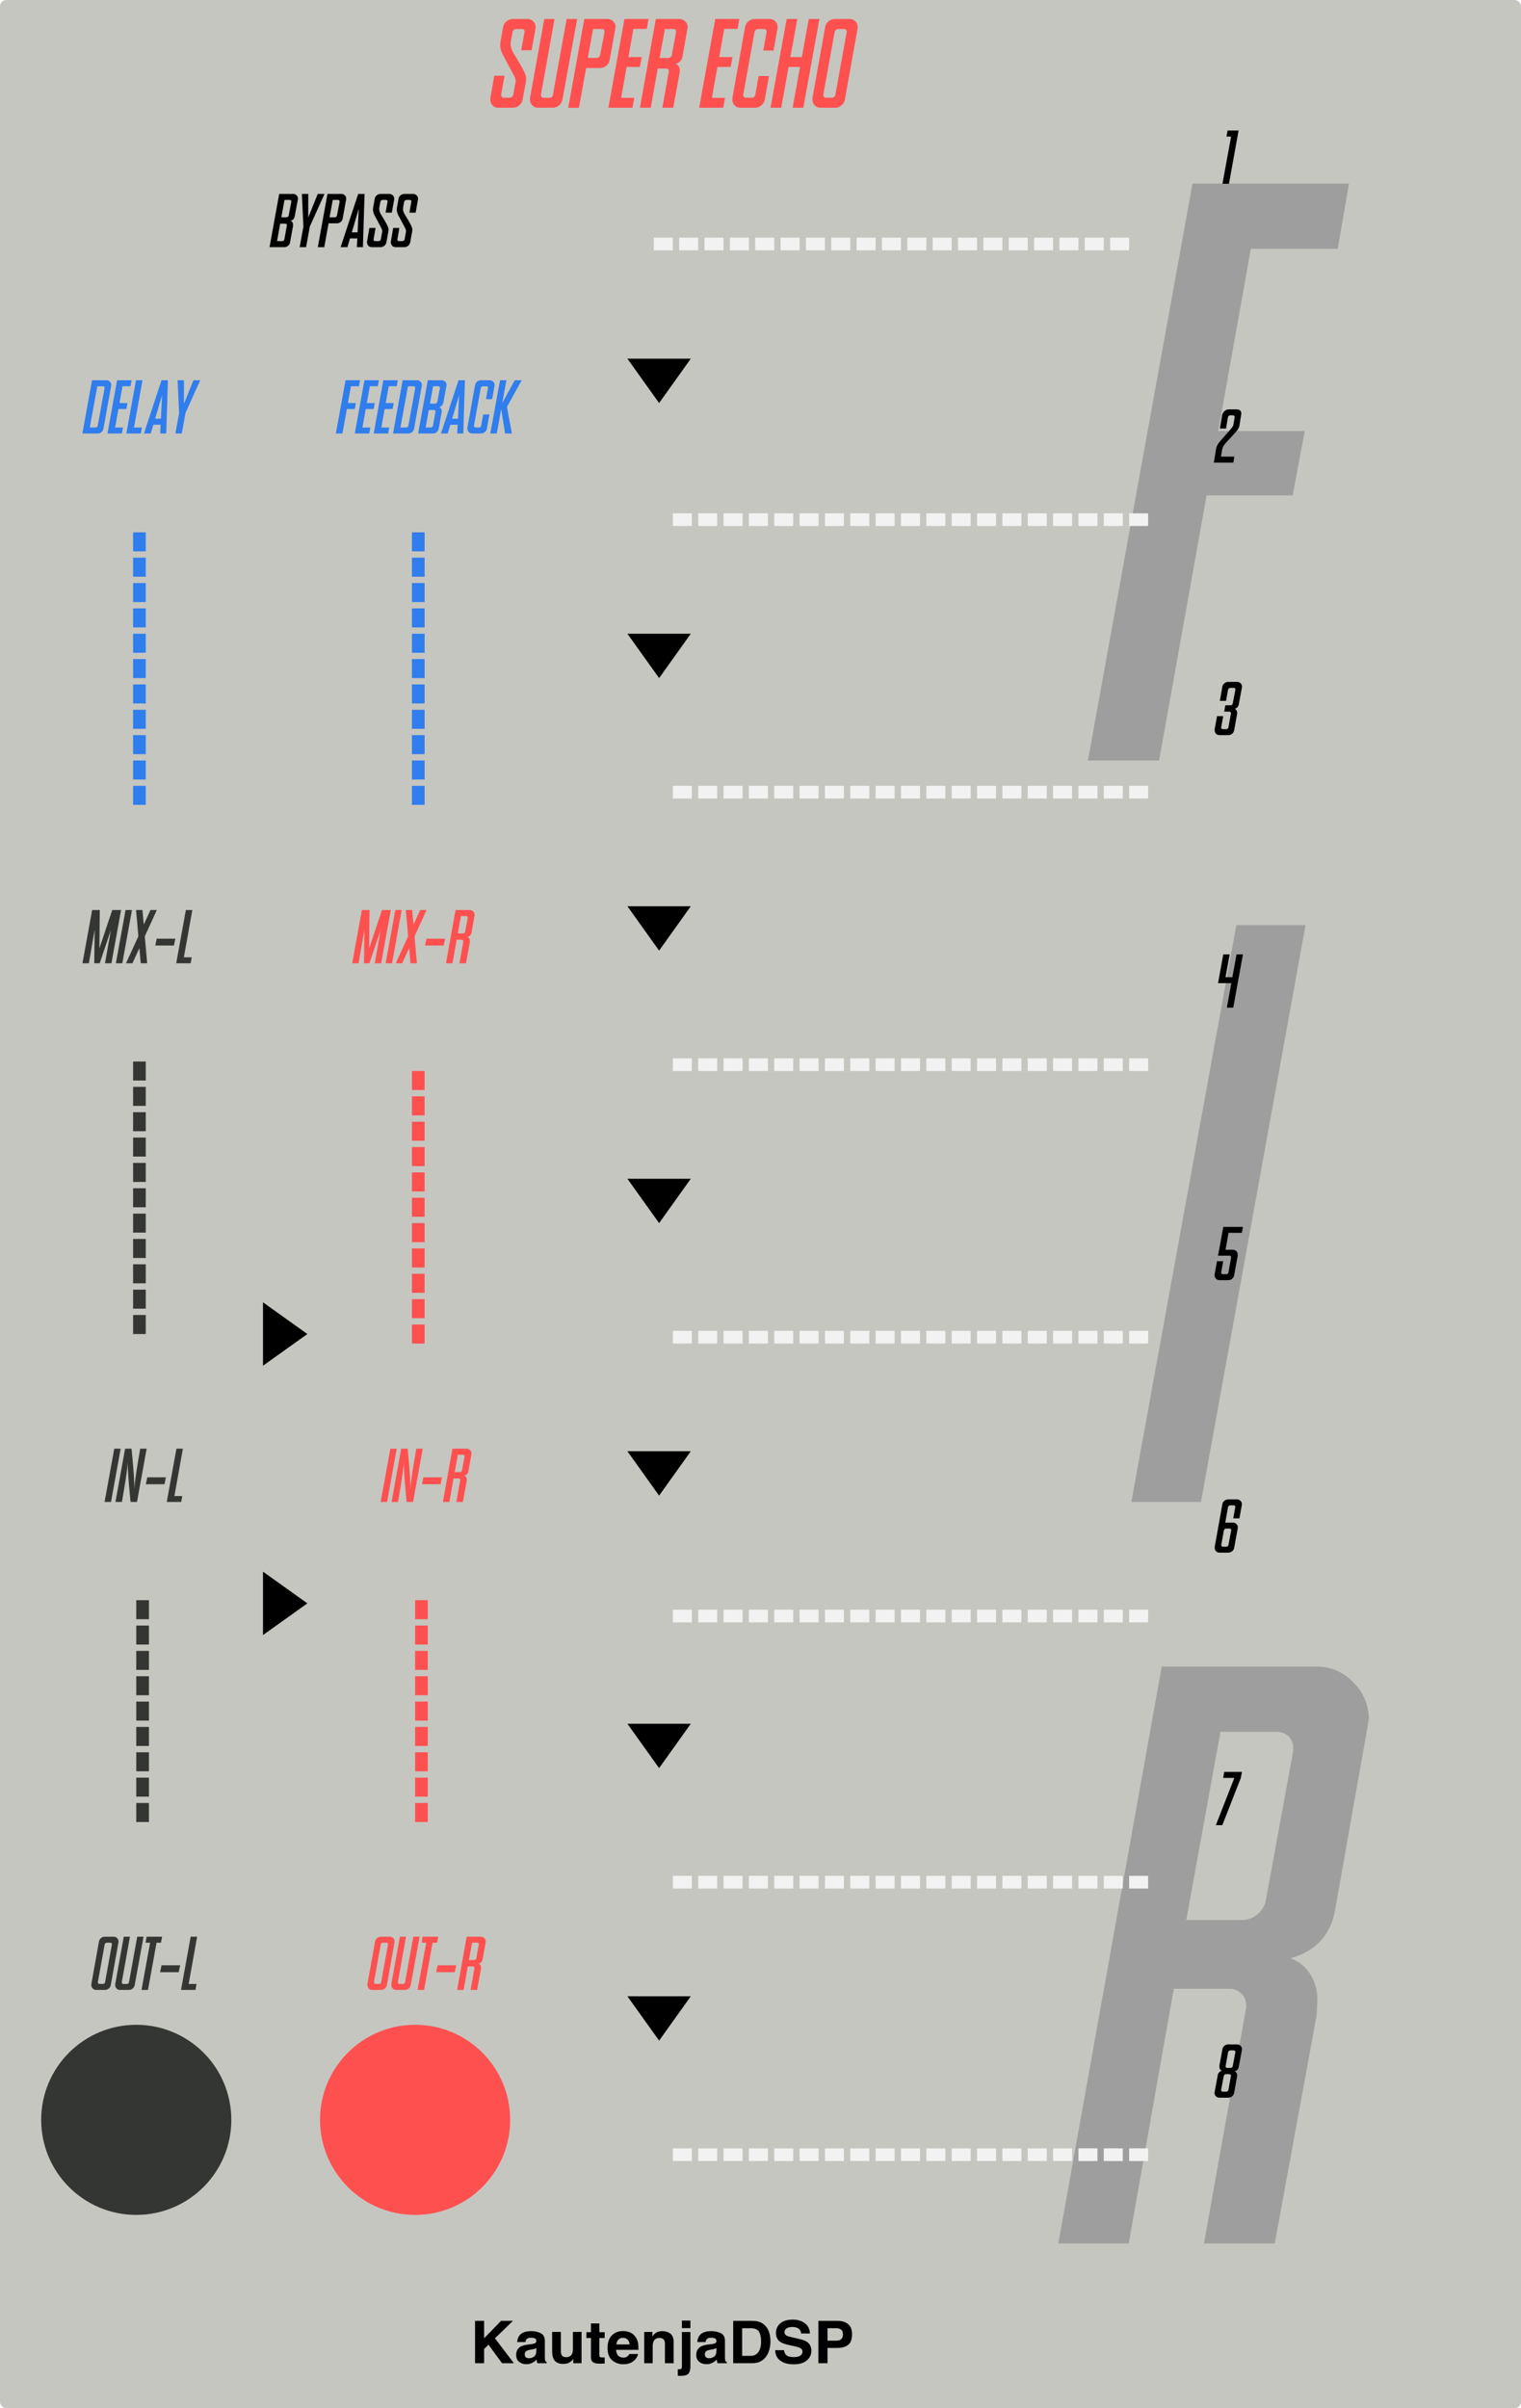 <?xml version="1.0" encoding="UTF-8"?>
<svg width="240px" height="380px" viewBox="0 0 240 380" version="1.1" xmlns="http://www.w3.org/2000/svg" xmlns:xlink="http://www.w3.org/1999/xlink">
    <!-- Generator: Sketch 58 (84663) - https://sketch.com -->
    <title>SuperEcho</title>
    <desc>Created with Sketch.</desc>
    <g id="SuperEcho" stroke="none" stroke-width="1" fill="none" fill-rule="evenodd">
        <g id="bg" fill-rule="nonzero">
            <g fill="#C5C6BF" id="Background">
                <rect x="0" y="0" width="240" height="380" rx="1"></rect>
            </g>
            <g id="Logo/Panel/LightMode" transform="translate(73, 364)" fill="#000000">
                <g id="Logo/Print/LightMode" transform="translate(0, -0)">
                    <path d="M1.958,2.217 L3.386,2.217 L3.386,4.97 L6.067,2.217 L7.943,2.217 L5.096,4.97 L8.089,8.903 L6.223,8.903 L4.078,5.982 L3.386,6.667 L3.386,8.903 L1.958,8.903 L1.958,2.217 Z M11.628,6.499 C11.543,6.55 11.457,6.592 11.371,6.624 C11.284,6.655 11.166,6.685 11.015,6.712 L10.713,6.767 C10.431,6.815 10.228,6.874 10.106,6.944 C9.898,7.061 9.795,7.244 9.795,7.492 C9.795,7.713 9.858,7.873 9.985,7.971 C10.113,8.069 10.267,8.118 10.45,8.118 C10.739,8.118 11.005,8.037 11.248,7.873 C11.492,7.71 11.618,7.412 11.628,6.98 L11.628,6.499 Z M10.812,5.896 C11.061,5.865 11.238,5.828 11.345,5.782 C11.537,5.704 11.632,5.581 11.632,5.415 C11.632,5.212 11.559,5.072 11.413,4.995 C11.267,4.918 11.053,4.88 10.77,4.88 C10.453,4.88 10.228,4.955 10.096,5.106 C10.002,5.218 9.939,5.369 9.908,5.56 L8.612,5.56 C8.64,5.128 8.766,4.772 8.989,4.494 C9.344,4.058 9.953,3.841 10.817,3.841 C11.379,3.841 11.879,3.948 12.316,4.163 C12.752,4.378 12.971,4.783 12.971,5.379 L12.971,7.647 C12.971,7.804 12.974,7.994 12.98,8.218 C12.99,8.388 13.016,8.503 13.06,8.563 C13.104,8.623 13.17,8.673 13.258,8.713 L13.258,8.903 L11.797,8.903 C11.756,8.803 11.728,8.71 11.712,8.622 C11.697,8.534 11.684,8.434 11.675,8.323 C11.489,8.516 11.276,8.681 11.034,8.817 C10.745,8.977 10.418,9.057 10.054,9.057 C9.589,9.057 9.205,8.93 8.902,8.674 C8.598,8.419 8.447,8.056 8.447,7.588 C8.447,6.98 8.69,6.54 9.177,6.268 C9.444,6.119 9.837,6.014 10.355,5.95 L10.812,5.896 Z M15.501,3.959 L15.501,6.939 C15.501,7.22 15.536,7.432 15.605,7.574 C15.727,7.825 15.968,7.951 16.326,7.951 C16.785,7.951 17.099,7.772 17.268,7.415 C17.356,7.222 17.4,6.966 17.4,6.649 L17.4,3.959 L18.762,3.959 L18.762,8.903 L17.457,8.903 L17.457,8.205 L17.441,8.226 C17.424,8.25 17.398,8.288 17.363,8.341 C17.312,8.416 17.253,8.483 17.184,8.54 C16.973,8.722 16.77,8.846 16.573,8.912 C16.377,8.979 16.147,9.012 15.883,9.012 C15.123,9.012 14.611,8.749 14.347,8.223 C14.199,7.932 14.125,7.505 14.125,6.939 L14.125,3.959 L15.501,3.959 Z M19.53,4.925 L19.53,4.004 L20.247,4.004 L20.247,2.625 L21.576,2.625 L21.576,4.004 L22.41,4.004 L22.41,4.925 L21.576,4.925 L21.576,7.538 C21.576,7.74 21.602,7.867 21.656,7.917 C21.709,7.966 21.872,7.991 22.146,7.991 C22.187,7.991 22.23,7.991 22.275,7.989 C22.321,7.988 22.366,7.985 22.41,7.982 L22.41,8.949 L21.774,8.971 C21.139,8.992 20.705,8.887 20.473,8.654 C20.322,8.506 20.247,8.277 20.247,7.969 L20.247,4.925 L19.53,4.925 Z M25.298,4.893 C24.987,4.893 24.746,4.987 24.575,5.174 C24.404,5.362 24.296,5.616 24.252,5.936 L26.34,5.936 C26.318,5.595 26.21,5.335 26.017,5.159 C25.824,4.982 25.584,4.893 25.298,4.893 Z M25.298,3.827 C25.726,3.827 26.111,3.904 26.453,4.058 C26.795,4.213 27.078,4.456 27.301,4.789 C27.502,5.082 27.633,5.422 27.692,5.809 C27.727,6.036 27.741,6.363 27.735,6.789 L24.219,6.789 C24.238,7.285 24.4,7.633 24.705,7.833 C24.89,7.957 25.113,8.019 25.374,8.019 C25.65,8.019 25.875,7.943 26.048,7.792 C26.142,7.71 26.225,7.597 26.297,7.452 L27.669,7.452 C27.634,7.745 27.476,8.043 27.193,8.345 C26.753,8.826 26.137,9.067 25.346,9.067 C24.692,9.067 24.116,8.864 23.616,8.459 C23.117,8.053 22.867,7.394 22.867,6.481 C22.867,5.625 23.092,4.969 23.543,4.512 C23.994,4.055 24.579,3.827 25.298,3.827 Z M31.486,3.841 C32.017,3.841 32.451,3.975 32.789,4.242 C33.127,4.51 33.295,4.954 33.295,5.574 L33.295,8.903 L31.919,8.903 L31.919,5.896 C31.919,5.636 31.883,5.436 31.811,5.297 C31.679,5.043 31.428,4.916 31.057,4.916 C30.601,4.916 30.289,5.102 30.119,5.474 C30.031,5.67 29.987,5.921 29.987,6.227 L29.987,8.903 L28.649,8.903 L28.649,3.968 L29.945,3.968 L29.945,4.689 C30.118,4.435 30.281,4.252 30.435,4.14 C30.711,3.941 31.062,3.841 31.486,3.841 Z M35.939,3.369 L34.596,3.369 L34.596,2.176 L35.939,2.176 L35.939,3.369 Z M33.95,10.886 L33.95,9.851 L34.098,9.862 L34.098,9.862 L34.111,9.863 C34.142,9.864 34.17,9.865 34.196,9.865 C34.327,9.865 34.427,9.834 34.495,9.772 C34.562,9.71 34.596,9.59 34.596,9.411 L34.596,3.981 L35.939,3.981 L35.939,9.434 C35.939,9.933 35.837,10.302 35.633,10.541 C35.435,10.772 35.054,10.891 34.488,10.899 L34.431,10.899 C34.408,10.899 34.378,10.899 34.342,10.898 L34.048,10.888 C34.017,10.887 33.985,10.886 33.95,10.886 Z M40.048,6.499 C39.964,6.55 39.878,6.592 39.792,6.624 C39.705,6.655 39.587,6.685 39.436,6.712 L39.134,6.767 C38.851,6.815 38.649,6.874 38.526,6.944 C38.319,7.061 38.215,7.244 38.215,7.492 C38.215,7.713 38.279,7.873 38.406,7.971 C38.533,8.069 38.688,8.118 38.87,8.118 C39.159,8.118 39.426,8.037 39.669,7.873 C39.912,7.71 40.039,7.412 40.048,6.98 L40.048,6.499 Z M39.233,5.896 C39.481,5.865 39.659,5.828 39.766,5.782 C39.957,5.704 40.053,5.581 40.053,5.415 C40.053,5.212 39.98,5.072 39.834,4.995 C39.688,4.918 39.473,4.88 39.191,4.88 C38.873,4.88 38.649,4.955 38.517,5.106 C38.423,5.218 38.36,5.369 38.328,5.56 L37.032,5.56 C37.061,5.128 37.186,4.772 37.409,4.494 C37.764,4.058 38.374,3.841 39.238,3.841 C39.8,3.841 40.3,3.948 40.736,4.163 C41.173,4.378 41.391,4.783 41.391,5.379 L41.391,7.647 C41.391,7.804 41.395,7.994 41.401,8.218 C41.41,8.388 41.437,8.503 41.481,8.563 C41.525,8.623 41.591,8.673 41.679,8.713 L41.679,8.903 L40.218,8.903 C40.177,8.803 40.149,8.71 40.133,8.622 C40.117,8.534 40.105,8.434 40.095,8.323 C39.91,8.516 39.696,8.681 39.455,8.817 C39.166,8.977 38.839,9.057 38.474,9.057 C38.009,9.057 37.625,8.93 37.322,8.674 C37.019,8.419 36.867,8.056 36.867,7.588 C36.867,6.98 37.111,6.54 37.598,6.268 C37.865,6.119 38.258,6.014 38.776,5.95 L39.233,5.896 Z M44.101,3.378 L44.101,7.742 L45.439,7.742 C46.124,7.742 46.602,7.417 46.872,6.767 C47.02,6.41 47.093,5.985 47.093,5.492 C47.093,4.811 46.983,4.289 46.761,3.925 C46.54,3.56 46.099,3.378 45.439,3.378 L44.101,3.378 Z M45.684,2.217 C46.115,2.223 46.473,2.271 46.759,2.362 C47.246,2.516 47.64,2.799 47.942,3.21 C48.184,3.543 48.349,3.903 48.436,4.29 C48.524,4.677 48.568,5.046 48.568,5.397 C48.568,6.286 48.383,7.039 48.012,7.656 C47.51,8.487 46.734,8.903 45.684,8.903 L42.692,8.903 L42.692,2.217 L45.684,2.217 Z M50.713,6.839 C50.757,7.145 50.843,7.373 50.972,7.524 C51.207,7.799 51.611,7.937 52.183,7.937 C52.525,7.937 52.803,7.901 53.017,7.828 C53.422,7.689 53.625,7.43 53.625,7.052 C53.625,6.832 53.524,6.661 53.323,6.54 C53.132,6.428 52.838,6.328 52.44,6.241 L51.641,6.068 C50.918,5.911 50.419,5.74 50.142,5.555 C49.674,5.247 49.44,4.765 49.44,4.108 C49.44,3.51 49.666,3.012 50.119,2.616 C50.571,2.22 51.236,2.022 52.112,2.022 C52.844,2.022 53.469,2.208 53.985,2.582 C54.502,2.955 54.773,3.497 54.798,4.208 L53.403,4.208 C53.378,3.806 53.196,3.52 52.857,3.351 C52.631,3.239 52.349,3.183 52.013,3.183 C51.639,3.183 51.341,3.256 51.118,3.401 C50.895,3.546 50.783,3.748 50.783,4.009 C50.783,4.237 50.883,4.41 51.084,4.527 L51.113,4.544 C51.249,4.619 51.532,4.707 51.963,4.808 L53.215,5.097 C53.74,5.218 54.135,5.38 54.402,5.583 C54.817,5.897 55.024,6.352 55.024,6.948 C55.024,7.559 54.782,8.066 54.296,8.47 C53.811,8.874 53.125,9.076 52.239,9.076 C51.335,9.076 50.623,8.877 50.105,8.479 C49.586,8.081 49.327,7.535 49.327,6.839 L50.713,6.839 Z M60.01,4.344 C60.01,3.996 59.915,3.748 59.725,3.6 C59.535,3.452 59.269,3.378 58.926,3.378 L57.574,3.378 L57.574,5.347 L58.926,5.347 C59.269,5.347 59.535,5.267 59.725,5.106 C59.915,4.946 60.01,4.692 60.01,4.344 Z M61.448,4.335 C61.448,5.124 61.24,5.682 60.825,6.009 C60.411,6.336 59.819,6.499 59.049,6.499 L57.574,6.499 L57.574,8.903 L56.132,8.903 L56.132,2.217 L59.157,2.217 C59.855,2.217 60.411,2.389 60.825,2.734 C61.24,3.079 61.448,3.612 61.448,4.335 Z" id="KautenjaDSP"></path>
                </g>
            </g>
            <path d="M77.988,11.951 L79.609,11.951 L79.082,14.949 L79.082,14.998 C79.082,15.109 79.121,15.206 79.199,15.291 C79.277,15.376 79.372,15.418 79.482,15.418 L80.381,15.418 C80.524,15.418 80.654,15.372 80.771,15.281 C80.895,15.184 80.97,15.066 80.996,14.93 L81.348,12.957 C81.361,12.898 81.367,12.837 81.367,12.771 C81.367,12.548 81.281,12.268 81.109,11.93 L80.186,10.213 L80.186,10.213 L79.307,8.553 L79.307,8.553 C79.059,8.064 78.936,7.586 78.936,7.117 L78.936,7.029 C78.936,6.919 78.945,6.805 78.965,6.688 L79.385,4.266 C79.45,3.901 79.632,3.598 79.932,3.357 C80.218,3.117 80.547,2.996 80.918,2.996 L83.262,2.996 C83.6,2.996 83.893,3.12 84.141,3.367 C84.395,3.615 84.521,3.921 84.521,4.285 C84.521,4.342 84.519,4.391 84.513,4.433 L83.887,7.928 L82.246,7.928 L82.764,5.037 C82.777,5.018 82.783,4.992 82.783,4.959 C82.783,4.861 82.741,4.77 82.656,4.686 C82.572,4.614 82.474,4.578 82.363,4.578 L81.465,4.578 C81.322,4.578 81.195,4.624 81.084,4.715 C80.973,4.799 80.905,4.907 80.879,5.037 L80.596,6.59 C80.576,6.707 80.566,6.827 80.566,6.951 C80.566,7.407 80.716,7.879 81.016,8.367 L81.57,9.28 C82.323,10.532 82.721,11.256 82.764,11.453 C82.933,11.766 83.018,12.107 83.018,12.479 C83.011,12.648 82.992,12.827 82.959,13.016 L82.461,15.721 C82.396,16.085 82.217,16.391 81.924,16.639 C81.631,16.88 81.296,17 80.918,17 L78.584,17 C78.239,17 77.949,16.876 77.715,16.629 C77.487,16.382 77.373,16.079 77.373,15.721 L77.373,15.496 L77.988,11.951 Z M85.879,2.996 L87.5,2.996 L85.352,14.969 L85.352,15.018 C85.352,15.128 85.387,15.226 85.459,15.311 C85.544,15.395 85.641,15.438 85.752,15.438 L86.65,15.438 C86.989,15.438 87.187,15.275 87.246,14.949 L89.414,2.996 L91.074,2.996 L88.74,15.74 C88.675,16.098 88.496,16.398 88.203,16.639 C87.91,16.88 87.575,17 87.197,17 L84.844,17 C84.512,17 84.225,16.876 83.984,16.629 C83.743,16.382 83.623,16.085 83.623,15.74 L83.623,15.496 L85.879,2.996 Z M92.197,2.996 L95.879,2.996 C96.224,2.996 96.52,3.123 96.768,3.377 C97.008,3.618 97.129,3.895 97.129,4.207 C97.129,4.292 97.119,4.386 97.1,4.49 L96.201,9.451 C96.136,9.822 95.96,10.128 95.674,10.369 C95.387,10.61 95.059,10.73 94.688,10.73 L92.49,10.73 L91.348,17.01 L89.658,17.01 L92.197,2.996 Z M94.121,9.148 C94.264,9.148 94.391,9.103 94.502,9.012 C94.606,8.927 94.671,8.816 94.697,8.68 L95.391,5.037 L95.391,4.979 C95.391,4.861 95.352,4.764 95.273,4.686 C95.195,4.614 95.101,4.578 94.99,4.578 L93.594,4.578 L92.744,9.148 L94.121,9.148 Z M98.535,2.996 L102.334,2.996 L102.061,4.559 L99.951,4.559 L99.16,9.002 L101.26,9.002 L100.967,10.564 L98.877,10.564 L98.008,15.438 L100.078,15.438 L99.795,17 L95.996,17 L98.535,2.996 Z M100.977,17 L103.486,2.996 L107.246,2.996 C107.585,2.996 107.878,3.12 108.125,3.367 C108.372,3.608 108.503,3.904 108.516,4.256 L108.477,4.49 L108.477,4.49 L107.695,8.904 C107.585,9.516 107.223,9.907 106.611,10.076 C106.839,10.161 107.012,10.311 107.129,10.525 C107.22,10.695 107.266,10.883 107.266,11.092 C107.266,11.137 107.262,11.186 107.256,11.238 L107.252,11.403 C107.25,11.426 107.248,11.446 107.246,11.463 L106.23,17 L104.512,17 L105.537,11.268 L105.537,11.219 C105.537,11.108 105.498,11.014 105.42,10.936 C105.342,10.857 105.247,10.818 105.137,10.818 L103.779,10.818 L102.686,17 L100.977,17 Z M104.082,9.148 L105.439,9.148 C105.583,9.148 105.71,9.1 105.82,9.002 C105.924,8.911 105.99,8.797 106.016,8.66 L106.68,5.037 L106.68,4.979 C106.68,4.861 106.641,4.764 106.562,4.686 C106.478,4.614 106.377,4.578 106.26,4.578 L104.912,4.578 L104.082,9.148 Z M112.861,2.996 L116.66,2.996 L116.387,4.559 L114.277,4.559 L113.486,9.002 L115.586,9.002 L115.293,10.564 L113.203,10.564 L112.334,15.438 L114.404,15.438 L114.121,17 L110.322,17 L112.861,2.996 Z M115.557,15.477 L117.568,4.266 C117.633,3.901 117.812,3.598 118.105,3.357 C118.398,3.117 118.727,2.996 119.092,2.996 L121.465,2.996 C121.803,2.996 122.093,3.12 122.334,3.367 C122.581,3.615 122.705,3.917 122.705,4.275 C122.705,4.336 122.702,4.388 122.696,4.432 L122.061,7.977 L120.439,7.977 L120.967,5.037 L120.967,4.979 C120.967,4.861 120.928,4.764 120.85,4.686 C120.771,4.614 120.674,4.578 120.557,4.578 L119.648,4.578 C119.512,4.578 119.385,4.624 119.268,4.715 C119.157,4.799 119.089,4.907 119.062,5.037 L117.275,14.949 L117.275,14.998 C117.275,15.109 117.314,15.206 117.393,15.291 C117.471,15.376 117.568,15.418 117.686,15.418 L118.584,15.418 C118.923,15.418 119.121,15.255 119.18,14.93 L119.707,12 L121.338,12 L120.674,15.721 C120.609,16.085 120.426,16.391 120.127,16.639 C119.834,16.88 119.502,17 119.131,17 L116.797,17 C116.452,17 116.159,16.876 115.918,16.629 C115.677,16.375 115.557,16.072 115.557,15.721 L115.557,15.477 Z M125.811,2.996 L124.717,9.002 L126.523,9.002 L127.617,2.996 L129.297,2.996 L126.758,17 L125.068,17 L126.24,10.564 L124.434,10.564 L123.271,17 L121.582,17 L124.131,2.996 L125.811,2.996 Z M134.102,2.996 C134.44,2.996 134.73,3.12 134.971,3.367 C135.218,3.615 135.342,3.917 135.342,4.275 C135.342,4.336 135.339,4.388 135.333,4.432 L133.311,15.721 C133.245,16.085 133.063,16.391 132.764,16.639 C132.471,16.88 132.139,17 131.768,17 L129.434,17 C129.089,17 128.796,16.876 128.555,16.629 C128.314,16.375 128.193,16.072 128.193,15.721 L128.193,15.477 L130.205,4.266 C130.27,3.901 130.449,3.598 130.742,3.357 C131.035,3.117 131.364,2.996 131.729,2.996 L134.102,2.996 Z M133.193,4.578 L132.285,4.578 C132.148,4.578 132.021,4.624 131.904,4.715 C131.821,4.778 131.762,4.855 131.727,4.944 L131.699,5.037 L129.912,14.949 L129.912,14.998 C129.912,15.109 129.951,15.206 130.029,15.291 C130.088,15.354 130.157,15.394 130.238,15.41 L130.322,15.418 L131.221,15.418 C131.522,15.418 131.712,15.289 131.792,15.032 L131.816,14.93 L133.604,5.037 L133.604,4.979 C133.604,4.861 133.564,4.764 133.486,4.686 C133.408,4.614 133.311,4.578 133.193,4.578 Z" id="SuperEcho" fill="#FF5050"></path>
        </g>
        <g id="FIR" transform="translate(99, 20.598)">
            <g id="FIR-BG" transform="translate(48, 7.402)" fill="#9E9E9E" fill-rule="nonzero">
                <path d="M24.662,92 L41.166,0.975 L65.858,0.975 L64.081,11.258 L50.37,11.258 L45.228,40.013 L58.875,40.013 L56.971,50.169 L43.387,50.169 L35.897,92 L24.662,92 Z M60.748,234.975 C62.949,234.975 64.853,235.779 66.461,237.387 C68.069,238.952 68.915,240.878 69,243.163 L68.956,243.402 C68.908,243.674 68.838,244.102 68.746,244.687 L63.668,273.378 C62.949,277.356 60.6,279.895 56.622,280.995 C58.103,281.545 59.225,282.519 59.986,283.915 C60.579,285.015 60.875,286.243 60.875,287.597 C60.875,287.893 60.854,288.21 60.812,288.549 C60.812,289.184 60.79,289.67 60.748,290.009 L54.146,326 L42.975,326 L49.64,288.739 L49.64,288.422 C49.64,287.702 49.386,287.089 48.878,286.581 C48.37,286.073 47.757,285.819 47.037,285.819 L38.214,285.819 L31.104,326 L19.996,326 L36.31,234.975 L60.748,234.975 Z M54.337,245.258 L45.577,245.258 L40.182,274.965 L49.005,274.965 C49.936,274.965 50.761,274.647 51.48,274.013 C52.096,273.474 52.502,272.813 52.698,272.03 L52.75,271.791 L57.066,248.241 L57.066,247.86 C57.066,247.099 56.813,246.464 56.305,245.956 C55.755,245.491 55.099,245.258 54.337,245.258 Z M59.002,117.975 L42.499,209 L31.517,209 L48.084,117.975 L59.002,117.975 Z" id="FIR"></path>
            </g>
            <g id="FIR-Indexes" transform="translate(84, 0)">
                <g id="Group-10" transform="translate(0, 0.402)"></g>
                <g id="Group-11" transform="translate(8.532, 0)" fill="#000000" fill-rule="nonzero">
                    <polygon id="1" points="3.905 0 2.388 8.402 1.362 8.402 2.722 0.949 2.001 0.949 2.171 0"></polygon>
                    <path d="M0,52.402 L0.363,50.188 C0.379,50.102 0.402,50.016 0.434,49.93 C0.512,49.702 0.645,49.465 0.833,49.219 L1.17,48.818 L1.17,48.818 L2.598,47.188 C2.611,47.174 2.622,47.162 2.631,47.152 C2.861,46.895 3.006,46.686 3.064,46.525 L3.079,46.468 L3.079,46.468 L3.281,45.23 L3.281,45.195 C3.281,45.129 3.262,45.07 3.223,45.02 C3.168,44.965 3.098,44.938 3.012,44.938 L2.566,44.938 C2.5,44.938 2.434,44.963 2.367,45.014 C2.309,45.064 2.266,45.123 2.238,45.189 L2.227,45.219 L1.928,47.023 L0.955,47.023 L1.312,44.891 L1.359,44.756 C1.434,44.545 1.562,44.367 1.746,44.223 C1.938,44.074 2.137,44 2.344,44 L3.656,44 C3.891,44 4.068,44.072 4.189,44.217 C4.283,44.33 4.33,44.471 4.33,44.639 L4.33,44.68 C4.33,44.703 4.328,44.729 4.324,44.756 L4.061,46.443 C4.049,46.557 4.023,46.668 3.984,46.777 C3.929,46.941 3.847,47.097 3.738,47.243 L3.528,47.502 C3.315,47.752 2.786,48.331 1.939,49.238 C1.662,49.531 1.475,49.814 1.377,50.088 C1.35,50.166 1.33,50.24 1.318,50.311 L1.125,51.453 L3.24,51.453 L3.082,52.402 L0,52.402 Z" id="2"></path>
                    <path d="M3.287,91.248 C3.425,91.3 3.528,91.39 3.598,91.518 C3.652,91.619 3.68,91.732 3.68,91.857 L3.668,92.08 L3.668,92.08 L3.205,94.635 C3.166,94.857 3.061,95.041 2.889,95.186 C2.717,95.33 2.52,95.402 2.297,95.402 L0.873,95.402 C0.666,95.402 0.49,95.328 0.346,95.18 C0.201,95.031 0.129,94.852 0.129,94.641 L0.129,94.494 L0.504,92.408 L1.482,92.408 L1.16,94.178 L1.16,94.207 C1.16,94.273 1.184,94.332 1.23,94.383 C1.266,94.418 1.305,94.441 1.348,94.453 L1.957,94.453 C2.043,94.453 2.119,94.426 2.186,94.371 C2.248,94.32 2.287,94.254 2.303,94.172 L2.701,91.963 L2.701,91.934 C2.701,91.867 2.678,91.811 2.631,91.764 C2.584,91.717 2.527,91.693 2.461,91.693 L1.635,91.693 L1.816,90.691 L2.643,90.691 C2.729,90.691 2.805,90.662 2.871,90.604 C2.934,90.549 2.973,90.48 2.988,90.398 L3.404,88.225 L3.404,88.189 C3.404,88.119 3.381,88.061 3.334,88.014 C3.287,87.971 3.23,87.949 3.164,87.949 L2.596,87.949 C2.514,87.949 2.438,87.977 2.367,88.031 C2.301,88.082 2.26,88.146 2.244,88.225 L1.928,89.994 L0.949,89.994 L1.348,87.762 C1.387,87.543 1.494,87.361 1.67,87.217 C1.846,87.072 2.043,87 2.262,87 L3.697,87 C3.904,87 4.082,87.076 4.23,87.229 C4.375,87.373 4.447,87.539 4.447,87.727 C4.447,87.777 4.441,87.834 4.43,87.896 L3.938,90.545 C3.867,90.912 3.65,91.146 3.287,91.248 Z" id="3"></path>
                    <polygon id="4" points="0.665 134.541 1.491 130 2.499 130 1.843 133.604 2.927 133.604 3.583 130 4.591 130 3.067 138.402 2.054 138.402 2.757 134.541"></polygon>
                    <path d="M0.501,178.408 L1.479,178.408 L1.157,180.184 L1.157,180.213 C1.157,180.279 1.181,180.338 1.228,180.389 C1.274,180.439 1.333,180.465 1.403,180.465 L1.948,180.465 C2.151,180.465 2.271,180.367 2.306,180.172 L2.728,177.822 L2.728,177.793 C2.728,177.727 2.706,177.668 2.663,177.617 C2.612,177.566 2.554,177.541 2.487,177.541 L0.665,177.541 L1.491,173 L4.591,173 L4.421,173.938 L2.323,173.938 L1.843,176.604 L3.032,176.604 C3.231,176.604 3.403,176.678 3.548,176.826 C3.692,176.975 3.765,177.152 3.765,177.359 L3.765,177.576 L3.202,180.646 C3.163,180.861 3.056,181.041 2.88,181.186 C2.704,181.33 2.503,181.402 2.276,181.402 L0.87,181.402 C0.663,181.402 0.487,181.328 0.343,181.18 C0.198,181.031 0.126,180.854 0.126,180.646 L0.126,180.5 L0.501,178.408 Z" id="5"></path>
                    <path d="M3.683,216 C3.886,216 4.06,216.074 4.204,216.223 C4.353,216.367 4.427,216.547 4.427,216.762 L4.424,216.831 L4.04,218.994 L3.067,218.994 L3.384,217.213 L3.384,217.178 C3.384,217.107 3.36,217.049 3.313,217.002 C3.267,216.959 3.208,216.938 3.138,216.938 L2.593,216.938 C2.511,216.938 2.435,216.965 2.364,217.02 C2.298,217.07 2.257,217.135 2.241,217.213 L1.802,219.662 L3.038,219.662 C3.245,219.662 3.423,219.738 3.571,219.891 C3.716,220.035 3.788,220.201 3.788,220.389 C3.788,220.439 3.782,220.496 3.771,220.559 L3.208,223.646 C3.169,223.861 3.06,224.041 2.88,224.186 C2.704,224.33 2.505,224.402 2.282,224.402 L0.882,224.402 C0.675,224.402 0.499,224.328 0.354,224.18 C0.21,224.031 0.138,223.854 0.138,223.646 L0.138,223.5 L1.345,216.75 C1.384,216.535 1.491,216.357 1.667,216.217 C1.843,216.072 2.04,216 2.259,216 L3.683,216 Z M2.505,220.6 L1.937,220.6 C1.854,220.6 1.778,220.627 1.708,220.682 C1.642,220.732 1.601,220.797 1.585,220.875 L1.585,220.875 L1.169,223.184 L1.169,223.213 C1.169,223.279 1.192,223.338 1.239,223.389 C1.286,223.439 1.345,223.465 1.415,223.465 L1.415,223.465 L1.954,223.465 C2.157,223.465 2.276,223.367 2.312,223.172 L2.312,223.172 L2.745,220.84 C2.745,220.77 2.722,220.711 2.675,220.664 C2.628,220.621 2.571,220.6 2.505,220.6 L2.505,220.6 Z" id="Combined-Shape"></path>
                    <polygon id="7" points="4.438 259 4.257 259.949 1.339 267.402 0.319 267.402 3.237 259.949 1.474 259.949 1.644 259"></polygon>
                    <path d="M3.694,302 C3.901,302 4.079,302.076 4.228,302.229 C4.372,302.373 4.444,302.539 4.444,302.727 C4.444,302.777 4.438,302.834 4.427,302.896 L3.935,305.545 C3.864,305.912 3.647,306.146 3.284,306.248 C3.423,306.3 3.525,306.39 3.595,306.518 C3.649,306.619 3.677,306.732 3.677,306.857 L3.665,307.08 L3.202,309.641 C3.163,309.859 3.058,310.041 2.886,310.186 C2.714,310.33 2.517,310.402 2.294,310.402 L0.858,310.402 C0.651,310.402 0.474,310.326 0.325,310.174 C0.181,310.029 0.108,309.863 0.108,309.676 C0.108,309.625 0.114,309.568 0.126,309.506 L0.618,306.857 C0.688,306.49 0.905,306.256 1.269,306.154 C1.13,306.102 1.028,306.013 0.958,305.885 C0.903,305.783 0.876,305.67 0.876,305.545 C0.876,305.518 0.878,305.488 0.882,305.457 L0.884,305.358 C0.885,305.345 0.886,305.333 0.888,305.322 L1.351,302.762 C1.39,302.543 1.495,302.361 1.667,302.217 C1.839,302.072 2.036,302 2.259,302 L3.694,302 Z M2.458,306.693 L1.913,306.693 C1.827,306.693 1.751,306.723 1.685,306.781 C1.622,306.836 1.583,306.904 1.567,306.986 L1.151,309.184 L1.151,309.219 C1.151,309.289 1.175,309.348 1.222,309.395 C1.269,309.438 1.325,309.459 1.392,309.459 L1.954,309.459 C2.04,309.459 2.116,309.432 2.183,309.377 C2.245,309.326 2.284,309.26 2.3,309.178 L2.698,306.963 L2.698,306.934 C2.698,306.867 2.675,306.811 2.628,306.764 C2.581,306.717 2.524,306.693 2.458,306.693 Z M3.161,302.943 L2.599,302.943 C2.513,302.943 2.437,302.971 2.37,303.025 C2.308,303.076 2.269,303.143 2.253,303.225 L2.253,303.225 L1.854,305.439 L1.854,305.469 C1.854,305.535 1.878,305.592 1.925,305.639 C1.972,305.686 2.028,305.709 2.095,305.709 L2.095,305.709 L2.64,305.709 C2.726,305.709 2.802,305.68 2.868,305.621 C2.931,305.566 2.97,305.498 2.985,305.416 L2.985,305.416 L3.401,303.219 L3.401,303.184 C3.401,303.113 3.378,303.055 3.331,303.008 C3.284,302.965 3.228,302.943 3.161,302.943 L3.161,302.943 Z" id="Combined-Shape"></path>
                </g>
            </g>
            <g transform="translate(41.5, 168.902) scale(-1, 1) translate(-41.5, -168.902) translate(0, 16.402)">
                <g id="normal" transform="translate(73, 19.598)" fill="#000000">
                    <polygon id="Triangle" transform="translate(5, 3.5) scale(1, -1) translate(-5, -3.5) " points="5 0 10 7 0 7"></polygon>
                    <polygon id="Triangle-Copy" transform="translate(5, 46.902) scale(1, -1) translate(-5, -46.902) " points="5 43.402 10 50.402 0 50.402"></polygon>
                    <polygon id="Triangle-Copy-2" transform="translate(5, 89.902) scale(1, -1) translate(-5, -89.902) " points="5 86.402 10 93.402 0 93.402"></polygon>
                    <polygon id="Triangle-Copy-3" transform="translate(5, 132.902) scale(1, -1) translate(-5, -132.902) " points="5 129.402 10 136.402 0 136.402"></polygon>
                    <polygon id="Triangle-Copy-4" transform="translate(5, 175.902) scale(1, -1) translate(-5, -175.902) " points="5 172.402 10 179.402 0 179.402"></polygon>
                    <polygon id="Triangle-Copy-5" transform="translate(5, 218.902) scale(1, -1) translate(-5, -218.902) " points="5 215.402 10 222.402 0 222.402"></polygon>
                    <polygon id="Triangle-Copy-6" transform="translate(5, 261.902) scale(1, -1) translate(-5, -261.902) " points="5 258.402 10 265.402 0 265.402"></polygon>
                </g>
                <g id="lines" fill="#F2F2F2" fill-rule="nonzero">
                    <g id="Group" transform="translate(0.833, 0.5)">
                        <path d="M3,0 L3,2 L6,2 L6,0 L3,0 Z M7,0 L7,2 L10,2 L10,0 L7,0 Z M11,0 L11,2 L14,2 L14,0 L11,0 Z M15,0 L15,2 L18,2 L18,0 L15,0 Z M19,0 L19,2 L22,2 L22,0 L19,0 Z M23,0 L23,2 L26,2 L26,0 L23,0 Z M27,0 L27,2 L30,2 L30,0 L27,0 Z M31,0 L31,2 L34,2 L34,0 L31,0 Z M35,0 L35,2 L38,2 L38,0 L35,0 Z M39,0 L39,2 L42,2 L42,0 L39,0 Z M43,0 L43,2 L46,2 L46,0 L43,0 Z M47,0 L47,2 L50,2 L50,0 L47,0 Z M51,0 L51,2 L54,2 L54,0 L51,0 Z M55,0 L55,2 L58,2 L58,0 L55,0 Z M59,0 L59,2 L62,2 L62,0 L59,0 Z M63,0 L63,2 L66,2 L66,0 L63,0 Z M67,0 L67,2 L70,2 L70,0 L67,0 Z M71,0 L71,2 L74,2 L74,0 L71,0 Z M75,0 L75,2 L78,2 L78,0 L75,0 Z" id="Line-2-Copy-15"></path>
                        <path d="M-2.84217094e-14,43.5 L-2.84217094e-14,45.5 L3,45.5 L3,43.5 L-2.84217094e-14,43.5 Z M4,43.5 L4,45.5 L7,45.5 L7,43.5 L4,43.5 Z M8,43.5 L8,45.5 L11,45.5 L11,43.5 L8,43.5 Z M12,43.5 L12,45.5 L15,45.5 L15,43.5 L12,43.5 Z M16,43.5 L16,45.5 L19,45.5 L19,43.5 L16,43.5 Z M20,43.5 L20,45.5 L23,45.5 L23,43.5 L20,43.5 Z M24,43.5 L24,45.5 L27,45.5 L27,43.5 L24,43.5 Z M28,43.5 L28,45.5 L31,45.5 L31,43.5 L28,43.5 Z M32,43.5 L32,45.5 L35,45.5 L35,43.5 L32,43.5 Z M36,43.5 L36,45.5 L39,45.5 L39,43.5 L36,43.5 Z M40,43.5 L40,45.5 L43,45.5 L43,43.5 L40,43.5 Z M44,43.5 L44,45.5 L47,45.5 L47,43.5 L44,43.5 Z M48,43.5 L48,45.5 L51,45.5 L51,43.5 L48,43.5 Z M52,43.5 L52,45.5 L55,45.5 L55,43.5 L52,43.5 Z M56,43.5 L56,45.5 L59,45.5 L59,43.5 L56,43.5 Z M60,43.5 L60,45.5 L63,45.5 L63,43.5 L60,43.5 Z M64,43.5 L64,45.5 L67,45.5 L67,43.5 L64,43.5 Z M68,43.5 L68,45.5 L71,45.5 L71,43.5 L68,43.5 Z M72,43.5 L72,45.5 L75,45.5 L75,43.5 L72,43.5 Z" id="Line-2-Copy-14"></path>
                        <path d="M-2.84217094e-14,86.5 L-2.84217094e-14,88.5 L3,88.5 L3,86.5 L-2.84217094e-14,86.5 Z M4,86.5 L4,88.5 L7,88.5 L7,86.5 L4,86.5 Z M8,86.5 L8,88.5 L11,88.5 L11,86.5 L8,86.5 Z M12,86.5 L12,88.5 L15,88.5 L15,86.5 L12,86.5 Z M16,86.5 L16,88.5 L19,88.5 L19,86.5 L16,86.5 Z M20,86.5 L20,88.5 L23,88.5 L23,86.5 L20,86.5 Z M24,86.5 L24,88.5 L27,88.5 L27,86.5 L24,86.5 Z M28,86.5 L28,88.5 L31,88.5 L31,86.5 L28,86.5 Z M32,86.5 L32,88.5 L35,88.5 L35,86.5 L32,86.5 Z M36,86.5 L36,88.5 L39,88.5 L39,86.5 L36,86.5 Z M40,86.5 L40,88.5 L43,88.5 L43,86.5 L40,86.5 Z M44,86.5 L44,88.5 L47,88.5 L47,86.5 L44,86.5 Z M48,86.5 L48,88.5 L51,88.5 L51,86.5 L48,86.5 Z M52,86.5 L52,88.5 L55,88.5 L55,86.5 L52,86.5 Z M56,86.5 L56,88.5 L59,88.5 L59,86.5 L56,86.5 Z M60,86.5 L60,88.5 L63,88.5 L63,86.5 L60,86.5 Z M64,86.5 L64,88.5 L67,88.5 L67,86.5 L64,86.5 Z M68,86.5 L68,88.5 L71,88.5 L71,86.5 L68,86.5 Z M72,86.5 L72,88.5 L75,88.5 L75,86.5 L72,86.5 Z" id="Line-2-Copy-13"></path>
                        <path d="M-2.84217094e-14,129.5 L-2.84217094e-14,131.5 L3,131.5 L3,129.5 L-2.84217094e-14,129.5 Z M4,129.5 L4,131.5 L7,131.5 L7,129.5 L4,129.5 Z M8,129.5 L8,131.5 L11,131.5 L11,129.5 L8,129.5 Z M12,129.5 L12,131.5 L15,131.5 L15,129.5 L12,129.5 Z M16,129.5 L16,131.5 L19,131.5 L19,129.5 L16,129.5 Z M20,129.5 L20,131.5 L23,131.5 L23,129.5 L20,129.5 Z M24,129.5 L24,131.5 L27,131.5 L27,129.5 L24,129.5 Z M28,129.5 L28,131.5 L31,131.5 L31,129.5 L28,129.5 Z M32,129.5 L32,131.5 L35,131.5 L35,129.5 L32,129.5 Z M36,129.5 L36,131.5 L39,131.5 L39,129.5 L36,129.5 Z M40,129.5 L40,131.5 L43,131.5 L43,129.5 L40,129.5 Z M44,129.5 L44,131.5 L47,131.5 L47,129.5 L44,129.5 Z M48,129.5 L48,131.5 L51,131.5 L51,129.5 L48,129.5 Z M52,129.5 L52,131.5 L55,131.5 L55,129.5 L52,129.5 Z M56,129.5 L56,131.5 L59,131.5 L59,129.5 L56,129.5 Z M60,129.5 L60,131.5 L63,131.5 L63,129.5 L60,129.5 Z M64,129.5 L64,131.5 L67,131.5 L67,129.5 L64,129.5 Z M68,129.5 L68,131.5 L71,131.5 L71,129.5 L68,129.5 Z M72,129.5 L72,131.5 L75,131.5 L75,129.5 L72,129.5 Z" id="Line-2-Copy-12"></path>
                        <path d="M-2.84217094e-14,172.5 L-2.84217094e-14,174.5 L3,174.5 L3,172.5 L-2.84217094e-14,172.5 Z M4,172.5 L4,174.5 L7,174.5 L7,172.5 L4,172.5 Z M8,172.5 L8,174.5 L11,174.5 L11,172.5 L8,172.5 Z M12,172.5 L12,174.5 L15,174.5 L15,172.5 L12,172.5 Z M16,172.5 L16,174.5 L19,174.5 L19,172.5 L16,172.5 Z M20,172.5 L20,174.5 L23,174.5 L23,172.5 L20,172.5 Z M24,172.5 L24,174.5 L27,174.5 L27,172.5 L24,172.5 Z M28,172.5 L28,174.5 L31,174.5 L31,172.5 L28,172.5 Z M32,172.5 L32,174.5 L35,174.5 L35,172.5 L32,172.5 Z M36,172.5 L36,174.5 L39,174.5 L39,172.5 L36,172.5 Z M40,172.5 L40,174.5 L43,174.5 L43,172.5 L40,172.5 Z M44,172.5 L44,174.5 L47,174.5 L47,172.5 L44,172.5 Z M48,172.5 L48,174.5 L51,174.5 L51,172.5 L48,172.5 Z M52,172.5 L52,174.5 L55,174.5 L55,172.5 L52,172.5 Z M56,172.5 L56,174.5 L59,174.5 L59,172.5 L56,172.5 Z M60,172.5 L60,174.5 L63,174.5 L63,172.5 L60,172.5 Z M64,172.5 L64,174.5 L67,174.5 L67,172.5 L64,172.5 Z M68,172.5 L68,174.5 L71,174.5 L71,172.5 L68,172.5 Z M72,172.5 L72,174.5 L75,174.5 L75,172.5 L72,172.5 Z" id="Line-2-Copy-11"></path>
                        <path d="M-2.84217094e-14,216.5 L-2.84217094e-14,218.5 L3,218.5 L3,216.5 L-2.84217094e-14,216.5 Z M4,216.5 L4,218.5 L7,218.5 L7,216.5 L4,216.5 Z M8,216.5 L8,218.5 L11,218.5 L11,216.5 L8,216.5 Z M12,216.5 L12,218.5 L15,218.5 L15,216.5 L12,216.5 Z M16,216.5 L16,218.5 L19,218.5 L19,216.5 L16,216.5 Z M20,216.5 L20,218.5 L23,218.5 L23,216.5 L20,216.5 Z M24,216.5 L24,218.5 L27,218.5 L27,216.5 L24,216.5 Z M28,216.5 L28,218.5 L31,218.5 L31,216.5 L28,216.5 Z M32,216.5 L32,218.5 L35,218.5 L35,216.5 L32,216.5 Z M36,216.5 L36,218.5 L39,218.5 L39,216.5 L36,216.5 Z M40,216.5 L40,218.5 L43,218.5 L43,216.5 L40,216.5 Z M44,216.5 L44,218.5 L47,218.5 L47,216.5 L44,216.5 Z M48,216.5 L48,218.5 L51,218.5 L51,216.5 L48,216.5 Z M52,216.5 L52,218.5 L55,218.5 L55,216.5 L52,216.5 Z M56,216.5 L56,218.5 L59,218.5 L59,216.5 L56,216.5 Z M60,216.5 L60,218.5 L63,218.5 L63,216.5 L60,216.5 Z M64,216.5 L64,218.5 L67,218.5 L67,216.5 L64,216.5 Z M68,216.5 L68,218.5 L71,218.5 L71,216.5 L68,216.5 Z M72,216.5 L72,218.5 L75,218.5 L75,216.5 L72,216.5 Z" id="Line-2-Copy-10"></path>
                        <path d="M-2.84217094e-14,258.5 L-2.84217094e-14,260.5 L3,260.5 L3,258.5 L-2.84217094e-14,258.5 Z M4,258.5 L4,260.5 L7,260.5 L7,258.5 L4,258.5 Z M8,258.5 L8,260.5 L11,260.5 L11,258.5 L8,258.5 Z M12,258.5 L12,260.5 L15,260.5 L15,258.5 L12,258.5 Z M16,258.5 L16,260.5 L19,260.5 L19,258.5 L16,258.5 Z M20,258.5 L20,260.5 L23,260.5 L23,258.5 L20,258.5 Z M24,258.5 L24,260.5 L27,260.5 L27,258.5 L24,258.5 Z M28,258.5 L28,260.5 L31,260.5 L31,258.5 L28,258.5 Z M32,258.5 L32,260.5 L35,260.5 L35,258.5 L32,258.5 Z M36,258.5 L36,260.5 L39,260.5 L39,258.5 L36,258.5 Z M40,258.5 L40,260.5 L43,260.5 L43,258.5 L40,258.5 Z M44,258.5 L44,260.5 L47,260.5 L47,258.5 L44,258.5 Z M48,258.5 L48,260.5 L51,260.5 L51,258.5 L48,258.5 Z M52,258.5 L52,260.5 L55,260.5 L55,258.5 L52,258.5 Z M56,258.5 L56,260.5 L59,260.5 L59,258.5 L56,258.5 Z M60,258.5 L60,260.5 L63,260.5 L63,258.5 L60,258.5 Z M64,258.5 L64,260.5 L67,260.5 L67,258.5 L64,258.5 Z M68,258.5 L68,260.5 L71,260.5 L71,258.5 L68,258.5 Z M72,258.5 L72,260.5 L75,260.5 L75,258.5 L72,258.5 Z" id="Line-2-Copy-9"></path>
                        <path d="M-2.84217094e-14,301.5 L-2.84217094e-14,303.5 L3,303.5 L3,301.5 L-2.84217094e-14,301.5 Z M4,301.5 L4,303.5 L7,303.5 L7,301.5 L4,301.5 Z M8,301.5 L8,303.5 L11,303.5 L11,301.5 L8,301.5 Z M12,301.5 L12,303.5 L15,303.5 L15,301.5 L12,301.5 Z M16,301.5 L16,303.5 L19,303.5 L19,301.5 L16,301.5 Z M20,301.5 L20,303.5 L23,303.5 L23,301.5 L20,301.5 Z M24,301.5 L24,303.5 L27,303.5 L27,301.5 L24,301.5 Z M28,301.5 L28,303.5 L31,303.5 L31,301.5 L28,301.5 Z M32,301.5 L32,303.5 L35,303.5 L35,301.5 L32,301.5 Z M36,301.5 L36,303.5 L39,303.5 L39,301.5 L36,301.5 Z M40,301.5 L40,303.5 L43,303.5 L43,301.5 L40,301.5 Z M44,301.5 L44,303.5 L47,303.5 L47,301.5 L44,301.5 Z M48,301.5 L48,303.5 L51,303.5 L51,301.5 L48,301.5 Z M52,301.5 L52,303.5 L55,303.5 L55,301.5 L52,301.5 Z M56,301.5 L56,303.5 L59,303.5 L59,301.5 L56,301.5 Z M60,301.5 L60,303.5 L63,303.5 L63,301.5 L60,301.5 Z M64,301.5 L64,303.5 L67,303.5 L67,301.5 L64,301.5 Z M68,301.5 L68,303.5 L71,303.5 L71,301.5 L68,301.5 Z M72,301.5 L72,303.5 L75,303.5 L75,301.5 L72,301.5 Z" id="Line-2-Copy-8"></path>
                    </g>
                </g>
            </g>
        </g>
        <g id="OUT" transform="translate(6, 301)">
            <g id="OUT-R" transform="translate(44, 0)" fill="#FF5050">
                <circle id="Oval" cx="15.5" cy="33.5" r="15"></circle>
                <path d="M7.975,12.232 L7.975,12.086 L9.182,5.359 C9.221,5.141 9.328,4.959 9.504,4.814 C9.68,4.67 9.877,4.598 10.096,4.598 L11.52,4.598 C11.723,4.598 11.896,4.672 12.041,4.82 C12.189,4.969 12.264,5.15 12.264,5.365 C12.264,5.402 12.262,5.433 12.258,5.459 L11.045,12.232 C11.006,12.451 10.896,12.635 10.717,12.783 C10.541,12.928 10.342,13 10.119,13 L8.719,13 C8.512,13 8.336,12.926 8.191,12.777 C8.047,12.625 7.975,12.443 7.975,12.232 Z M9.006,11.77 L9.006,11.799 C9.006,11.865 9.029,11.924 9.076,11.975 C9.123,12.025 9.182,12.051 9.252,12.051 L9.791,12.051 C9.994,12.051 10.113,11.953 10.148,11.758 L11.221,5.822 L11.221,5.787 C11.221,5.717 11.197,5.658 11.15,5.611 C11.104,5.568 11.045,5.547 10.975,5.547 L10.43,5.547 C10.348,5.547 10.271,5.574 10.201,5.629 C10.135,5.68 10.094,5.744 10.078,5.822 L9.006,11.77 Z M13.096,4.598 L14.068,4.598 L12.779,11.781 L12.779,11.811 C12.779,11.877 12.801,11.936 12.844,11.986 C12.895,12.037 12.953,12.062 13.02,12.062 L13.559,12.062 C13.762,12.062 13.881,11.965 13.916,11.77 L15.217,4.598 L16.213,4.598 L14.812,12.244 C14.773,12.459 14.666,12.639 14.49,12.783 C14.314,12.928 14.113,13 13.887,13 L12.475,13 C12.275,13 12.104,12.926 11.959,12.777 C11.814,12.629 11.742,12.451 11.742,12.244 L11.742,12.098 L13.096,4.598 Z M15.891,13 L17.25,5.547 L16.529,5.547 L16.699,4.598 L19.143,4.598 L18.961,5.547 L18.264,5.547 L16.916,13 L15.891,13 Z M25.893,4.598 C26.096,4.598 26.271,4.672 26.42,4.82 C26.568,4.965 26.646,5.143 26.654,5.354 L26.162,8.143 C26.096,8.51 25.879,8.744 25.512,8.846 C25.65,8.898 25.753,8.987 25.822,9.115 C25.877,9.217 25.904,9.33 25.904,9.455 L25.893,9.678 L25.283,13 L24.252,13 L24.867,9.561 L24.867,9.531 C24.867,9.465 24.844,9.408 24.797,9.361 C24.75,9.314 24.693,9.291 24.627,9.291 L23.812,9.291 L23.156,13 L22.131,13 L23.637,4.598 L25.893,4.598 Z M21.99,9.115 L21.762,10.199 L18.82,10.199 L19.049,9.115 L21.99,9.115 Z M25.301,5.547 L24.492,5.547 L23.994,8.289 L24.809,8.289 C24.895,8.289 24.971,8.26 25.037,8.201 C25.079,8.165 25.11,8.122 25.131,8.074 L25.154,7.996 L25.553,5.822 L25.553,5.787 C25.553,5.717 25.529,5.658 25.482,5.611 C25.432,5.568 25.371,5.547 25.301,5.547 Z" fill-rule="nonzero"></path>
            </g>
            <g id="OUT-L" fill="#343633">
                <circle id="Oval-Copy" cx="15.5" cy="33.5" r="15"></circle>
                <path d="M8.411,12.232 L8.411,12.086 L9.618,5.359 C9.657,5.141 9.765,4.959 9.94,4.814 C10.116,4.67 10.313,4.598 10.532,4.598 L11.956,4.598 C12.159,4.598 12.333,4.672 12.478,4.82 C12.626,4.969 12.7,5.15 12.7,5.365 L12.695,5.459 L12.695,5.459 L11.481,12.232 C11.442,12.451 11.333,12.635 11.153,12.783 C10.978,12.928 10.778,13 10.556,13 L9.155,13 C8.948,13 8.772,12.926 8.628,12.777 C8.483,12.625 8.411,12.443 8.411,12.232 Z M9.442,11.77 L9.442,11.799 C9.442,11.865 9.466,11.924 9.513,11.975 C9.56,12.025 9.618,12.051 9.688,12.051 L10.228,12.051 C10.431,12.051 10.55,11.953 10.585,11.758 L11.657,5.822 L11.657,5.787 C11.657,5.717 11.634,5.658 11.587,5.611 C11.54,5.568 11.481,5.547 11.411,5.547 L10.866,5.547 C10.784,5.547 10.708,5.574 10.638,5.629 C10.571,5.68 10.53,5.744 10.515,5.822 L9.442,11.77 Z M13.532,4.598 L14.505,4.598 L13.216,11.781 L13.216,11.811 C13.216,11.877 13.237,11.936 13.28,11.986 C13.331,12.037 13.39,12.062 13.456,12.062 L13.995,12.062 C14.198,12.062 14.317,11.965 14.353,11.77 L15.653,4.598 L16.649,4.598 L15.249,12.244 C15.21,12.459 15.103,12.639 14.927,12.783 C14.751,12.928 14.55,13 14.323,13 L12.911,13 C12.712,13 12.54,12.926 12.396,12.777 C12.251,12.629 12.179,12.451 12.179,12.244 L12.179,12.098 L13.532,4.598 Z M16.327,13 L17.687,5.547 L16.966,5.547 L17.136,4.598 L19.579,4.598 L19.397,5.547 L18.7,5.547 L17.353,13 L16.327,13 Z M19.485,9.115 L22.427,9.115 L22.198,10.199 L19.257,10.199 L19.485,9.115 Z M23.769,12.062 L25.011,12.062 L24.841,13 L22.562,13 L24.085,4.598 L25.104,4.598 L23.769,12.062 Z" fill-rule="nonzero"></path>
            </g>
        </g>
        <g id="IN" transform="translate(6, 224)">
            <g id="IN-R" transform="translate(44, 0)" fill="#FF5050" fill-rule="nonzero">
                <path d="M17.5,28.5 L15.5,28.5 L15.5,31.5 L17.5,31.5 L17.5,28.5 Z M17.5,32.5 L15.5,32.5 L15.5,35.5 L17.5,35.5 L17.5,32.5 Z M17.5,36.5 L15.5,36.5 L15.5,39.5 L17.5,39.5 L17.5,36.5 Z M17.5,40.5 L15.5,40.5 L15.5,43.5 L17.5,43.5 L17.5,40.5 Z M17.5,44.5 L15.5,44.5 L15.5,47.5 L17.5,47.5 L17.5,44.5 Z M17.5,48.5 L15.5,48.5 L15.5,51.5 L17.5,51.5 L17.5,48.5 Z M17.5,52.5 L15.5,52.5 L15.5,55.5 L17.5,55.5 L17.5,52.5 Z M17.5,56.5 L15.5,56.5 L15.5,59.5 L17.5,59.5 L17.5,56.5 Z M17.5,60.5 L15.5,60.5 L15.5,63.5 L17.5,63.5 L17.5,60.5 Z" id="Line-Copy-7"></path>
                <path d="M11.077,13 L10.063,13 L11.593,4.598 L12.601,4.598 L11.077,13 Z M11.78,13 L13.304,4.598 L14.317,4.598 L14.439,5.842 C14.662,8.222 14.774,9.946 14.774,11.014 L14.79,10.717 C14.866,9.548 15.166,7.509 15.688,4.598 L16.702,4.598 L15.179,13 L14.165,13 L14.016,11.445 C13.815,9.252 13.714,7.682 13.714,6.736 L13.699,6.99 C13.624,8.046 13.324,10.05 12.8,13 L11.78,13 Z M23.646,4.598 C23.849,4.598 24.024,4.672 24.173,4.82 C24.321,4.965 24.399,5.143 24.407,5.354 L23.915,8.143 C23.849,8.51 23.632,8.744 23.265,8.846 C23.403,8.898 23.505,8.987 23.575,9.115 C23.63,9.217 23.657,9.33 23.657,9.455 L23.646,9.678 L23.036,13 L22.005,13 L22.62,9.561 L22.62,9.531 C22.62,9.465 22.597,9.408 22.55,9.361 C22.503,9.314 22.446,9.291 22.38,9.291 L21.565,9.291 L20.909,13 L19.884,13 L21.39,4.598 L23.646,4.598 Z M19.743,9.115 L19.515,10.199 L16.573,10.199 L16.802,9.115 L19.743,9.115 Z M23.054,5.547 L22.245,5.547 L21.747,8.289 L22.562,8.289 C22.647,8.289 22.724,8.26 22.79,8.201 C22.832,8.165 22.863,8.122 22.884,8.074 L22.907,7.996 L23.306,5.822 L23.306,5.787 C23.306,5.717 23.282,5.658 23.235,5.611 C23.185,5.568 23.124,5.547 23.054,5.547 Z"></path>
            </g>
            <polygon id="Triangle-Copy-6" fill="#000000" transform="translate(39, 29) scale(1, -1) rotate(-270) translate(-39, -29) " points="39 25.5 44 32.5 34 32.5"></polygon>
            <g id="IN-L" fill="#343633" fill-rule="nonzero">
                <path d="M17.5,28.5 L15.5,28.5 L15.5,31.5 L17.5,31.5 L17.5,28.5 Z M17.5,32.5 L15.5,32.5 L15.5,35.5 L17.5,35.5 L17.5,32.5 Z M17.5,36.5 L15.5,36.5 L15.5,39.5 L17.5,39.5 L17.5,36.5 Z M17.5,40.5 L15.5,40.5 L15.5,43.5 L17.5,43.5 L17.5,40.5 Z M17.5,44.5 L15.5,44.5 L15.5,47.5 L17.5,47.5 L17.5,44.5 Z M17.5,48.5 L15.5,48.5 L15.5,51.5 L17.5,51.5 L17.5,48.5 Z M17.5,52.5 L15.5,52.5 L15.5,55.5 L17.5,55.5 L17.5,52.5 Z M17.5,56.5 L15.5,56.5 L15.5,59.5 L17.5,59.5 L17.5,56.5 Z M17.5,60.5 L15.5,60.5 L15.5,63.5 L17.5,63.5 L17.5,60.5 Z" id="Line-Copy-5"></path>
                <path d="M11.514,13 L10.5,13 L12.029,4.598 L13.037,4.598 L11.514,13 Z M12.217,13 L13.74,4.598 L14.754,4.598 L14.875,5.842 C15.099,8.222 15.211,9.946 15.211,11.014 L15.226,10.717 C15.303,9.548 15.602,7.509 16.125,4.598 L17.139,4.598 L15.615,13 L14.602,13 L14.487,11.817 C14.263,9.428 14.15,7.735 14.15,6.736 L14.136,6.99 C14.061,8.046 13.761,10.05 13.236,13 L12.217,13 Z M17.238,9.115 L20.18,9.115 L19.951,10.199 L17.01,10.199 L17.238,9.115 Z M21.521,12.062 L22.764,12.062 L22.594,13 L20.314,13 L21.838,4.598 L22.857,4.598 L21.521,12.062 Z"></path>
            </g>
        </g>
        <g id="MIX" transform="translate(5, 139)">
            <g id="MIX-R" transform="translate(43, 0)" fill="#FF5050" fill-rule="nonzero">
                <path d="M19,30 L17,30 L17,33 L19,33 L19,30 Z M19,34 L17,34 L17,37 L19,37 L19,34 Z M19,38 L17,38 L17,41 L19,41 L19,38 Z M19,42 L17,42 L17,45 L19,45 L19,42 Z M19,46 L17,46 L17,49 L19,49 L19,46 Z M19,50 L17,50 L17,53 L19,53 L19,50 Z M19,54 L17,54 L17,57 L19,57 L19,54 Z M19,58 L17,58 L17,61 L19,61 L19,58 Z M19,62 L17,62 L17,65 L19,65 L19,62 Z M19,66 L17,66 L17,69 L19,69 L19,66 Z M19,70 L17,70 L17,73 L19,73 L19,70 Z" id="Line"></path>
                <path d="M9.103,4.598 L10.31,4.598 L10.245,10.65 L12.272,4.598 L13.667,4.598 L12.144,13 L11.13,13 L12.062,7.756 L10.292,13 L9.437,13 L9.501,7.691 L8.587,13 L7.573,13 L9.103,4.598 Z M13.86,13 L12.847,13 L14.376,4.598 L15.384,4.598 L13.86,13 Z M16.397,8.746 L16.034,4.598 L17.042,4.598 L17.247,6.9 L18.302,4.598 L19.31,4.598 L17.411,8.746 L17.786,13 L16.772,13 L16.562,10.598 L15.46,13 L14.446,13 L16.397,8.746 Z M26.136,4.598 C26.339,4.598 26.515,4.672 26.663,4.82 C26.812,4.965 26.89,5.143 26.897,5.354 L26.874,5.494 L26.405,8.143 C26.339,8.51 26.122,8.744 25.755,8.846 C25.893,8.898 25.996,8.987 26.065,9.115 C26.12,9.217 26.147,9.33 26.147,9.455 L26.136,9.678 L25.526,13 L24.495,13 L25.11,9.561 L25.11,9.531 C25.11,9.465 25.087,9.408 25.04,9.361 C24.993,9.314 24.937,9.291 24.87,9.291 L24.056,9.291 L23.399,13 L22.374,13 L23.88,4.598 L26.136,4.598 Z M22.233,9.115 L22.005,10.199 L19.063,10.199 L19.292,9.115 L22.233,9.115 Z M25.544,5.547 L24.735,5.547 L24.237,8.289 L25.052,8.289 C25.138,8.289 25.214,8.26 25.28,8.201 C25.322,8.165 25.353,8.122 25.374,8.074 L25.397,7.996 L25.796,5.822 L25.796,5.787 C25.796,5.717 25.772,5.658 25.726,5.611 C25.675,5.568 25.614,5.547 25.544,5.547 Z"></path>
            </g>
            <polygon id="Triangle-Copy-7" fill="#000000" transform="translate(40, 71.5) scale(1, -1) rotate(-270) translate(-40, -71.5) " points="40 68 45 75 35 75"></polygon>
            <g id="MIX-L" fill="#343633" fill-rule="nonzero">
                <path d="M18,28.5 L16,28.5 L16,31.5 L18,31.5 L18,28.5 Z M18,32.5 L16,32.5 L16,35.5 L18,35.5 L18,32.5 Z M18,36.5 L16,36.5 L16,39.5 L18,39.5 L18,36.5 Z M18,40.5 L16,40.5 L16,43.5 L18,43.5 L18,40.5 Z M18,44.5 L16,44.5 L16,47.5 L18,47.5 L18,44.5 Z M18,48.5 L16,48.5 L16,51.5 L18,51.5 L18,48.5 Z M18,52.5 L16,52.5 L16,55.5 L18,55.5 L18,52.5 Z M18,56.5 L16,56.5 L16,59.5 L18,59.5 L18,56.5 Z M18,60.5 L16,60.5 L16,63.5 L18,63.5 L18,60.5 Z M18,64.5 L16,64.5 L16,67.5 L18,67.5 L18,64.5 Z M18,68.5 L16,68.5 L16,71.5 L18,71.5 L18,68.5 Z" id="Line-Copy"></path>
                <path d="M9.539,4.598 L10.746,4.598 L10.682,10.65 L12.709,4.598 L14.104,4.598 L12.58,13 L11.566,13 L12.498,7.756 L10.729,13 L9.873,13 L9.938,7.691 L9.023,13 L8.01,13 L9.539,4.598 Z M14.297,13 L13.283,13 L14.812,4.598 L15.82,4.598 L14.297,13 Z M16.834,8.746 L16.471,4.598 L17.479,4.598 L17.684,6.9 L18.738,4.598 L19.746,4.598 L17.848,8.746 L18.223,13 L17.209,13 L16.998,10.598 L15.896,13 L14.883,13 L16.834,8.746 Z M19.729,9.115 L22.67,9.115 L22.441,10.199 L19.5,10.199 L19.729,9.115 Z M24.012,12.062 L25.254,12.062 L25.084,13 L22.805,13 L24.328,4.598 L25.348,4.598 L24.012,12.062 Z"></path>
            </g>
        </g>
        <g id="Delay-Feedback" transform="translate(7, 55)" fill="#307DEE" fill-rule="nonzero">
            <g id="Feedback" transform="translate(38, 0)">
                <path d="M22,29 L20,29 L20,32 L22,32 L22,29 Z M22,33 L20,33 L20,36 L22,36 L22,33 Z M22,37 L20,37 L20,40 L22,40 L22,37 Z M22,41 L20,41 L20,44 L22,44 L22,41 Z M22,45 L20,45 L20,48 L22,48 L22,45 Z M22,49 L20,49 L20,52 L22,52 L22,49 Z M22,53 L20,53 L20,56 L22,56 L22,53 Z M22,57 L20,57 L20,60 L22,60 L22,57 Z M22,61 L20,61 L20,64 L22,64 L22,61 Z M22,65 L20,65 L20,68 L22,68 L22,65 Z M22,69 L20,69 L20,72 L22,72 L22,69 Z" id="Line"></path>
                <path d="M8,13.402 L9.523,5 L11.803,5 L11.639,5.949 L10.373,5.949 L9.898,8.604 L11.158,8.604 L10.982,9.541 L9.729,9.541 L9.037,13.402 L8,13.402 Z M12.506,5 L14.785,5 L14.621,5.938 L13.355,5.938 L12.881,8.604 L14.141,8.604 L13.965,9.541 L12.711,9.541 L12.189,12.465 L13.432,12.465 L13.262,13.402 L10.982,13.402 L12.506,5 Z M15.488,5 L17.768,5 L17.604,5.938 L16.338,5.938 L15.863,8.604 L17.123,8.604 L16.947,9.541 L15.693,9.541 L15.172,12.465 L16.414,12.465 L16.244,13.402 L13.965,13.402 L15.488,5 Z M17.018,13.402 L18.541,5 L20.82,5 C21.031,5 21.211,5.076 21.359,5.229 C21.5,5.373 21.57,5.537 21.57,5.721 C21.57,5.771 21.564,5.83 21.553,5.896 L20.34,12.635 C20.301,12.854 20.195,13.037 20.023,13.186 C19.852,13.33 19.654,13.402 19.432,13.402 L17.018,13.402 Z M19.092,12.453 C19.178,12.453 19.254,12.426 19.32,12.371 C19.383,12.316 19.422,12.246 19.438,12.16 L20.521,6.225 C20.525,6.213 20.527,6.199 20.527,6.184 C20.527,6.117 20.504,6.061 20.457,6.014 C20.41,5.971 20.352,5.949 20.281,5.949 L19.373,5.949 L18.184,12.453 L19.092,12.453 Z M24.301,9.248 C24.439,9.3 24.542,9.39 24.611,9.518 C24.666,9.619 24.693,9.732 24.693,9.857 L24.682,10.08 L24.682,10.08 L24.219,12.635 C24.18,12.857 24.074,13.041 23.902,13.186 C23.73,13.33 23.533,13.402 23.311,13.402 L20.979,13.402 L22.502,5 L24.711,5 C24.918,5 25.096,5.076 25.244,5.229 C25.389,5.373 25.461,5.539 25.461,5.727 C25.461,5.777 25.455,5.834 25.443,5.896 L24.951,8.545 C24.881,8.912 24.664,9.146 24.301,9.248 Z M22.842,8.691 L23.656,8.691 C23.742,8.691 23.818,8.662 23.885,8.604 C23.947,8.549 23.986,8.48 24.002,8.398 L24.418,6.225 L24.418,6.189 C24.418,6.119 24.395,6.061 24.348,6.014 C24.301,5.971 24.244,5.949 24.178,5.949 L23.34,5.949 L22.842,8.691 Z M22.162,12.453 L22.971,12.453 C23.057,12.453 23.133,12.426 23.199,12.371 C23.262,12.32 23.301,12.254 23.316,12.172 L23.715,9.963 L23.715,9.934 C23.715,9.867 23.691,9.811 23.645,9.764 C23.598,9.717 23.541,9.693 23.475,9.693 L22.66,9.693 L22.162,12.453 Z M24.582,13.402 L27.354,5 L28.361,5 L28.098,13.402 L27.143,13.402 L27.213,12.02 L26.064,12.02 L25.654,13.402 L24.582,13.402 Z M27.26,11.07 L27.447,7.35 L26.346,11.07 L27.26,11.07 Z M28.754,12.488 L29.961,5.762 C30,5.543 30.107,5.361 30.283,5.217 C30.459,5.072 30.656,5 30.875,5 L32.299,5 C32.502,5 32.676,5.074 32.82,5.223 C32.969,5.371 33.043,5.553 33.043,5.768 C33.043,5.804 33.041,5.835 33.038,5.861 L32.656,7.988 L31.684,7.988 L32,6.225 L32,6.189 C32,6.119 31.977,6.061 31.93,6.014 C31.883,5.971 31.824,5.949 31.754,5.949 L31.209,5.949 C31.127,5.949 31.051,5.977 30.98,6.031 C30.914,6.082 30.873,6.146 30.857,6.225 L29.785,12.172 L29.785,12.201 C29.785,12.268 29.809,12.326 29.855,12.377 C29.902,12.428 29.961,12.453 30.031,12.453 L30.57,12.453 C30.773,12.453 30.893,12.355 30.928,12.16 L31.244,10.402 L32.223,10.402 L31.824,12.635 C31.785,12.854 31.676,13.037 31.496,13.186 C31.32,13.33 31.121,13.402 30.898,13.402 L29.498,13.402 C29.291,13.402 29.115,13.328 28.971,13.18 C28.826,13.027 28.754,12.846 28.754,12.635 L28.754,12.488 Z M32.369,13.402 L33.898,5 L34.906,5 L34.25,8.604 L36.225,5 L37.32,5 L34.988,9.213 L35.768,13.402 L34.695,13.402 L34.08,9.541 L33.383,13.402 L32.369,13.402 Z" id="FEEDBACK"></path>
            </g>
            <g id="Delay">
                <path d="M16,29 L14,29 L14,32 L16,32 L16,29 Z M16,33 L14,33 L14,36 L16,36 L16,33 Z M16,37 L14,37 L14,40 L16,40 L16,37 Z M16,41 L14,41 L14,44 L16,44 L16,41 Z M16,45 L14,45 L14,48 L16,48 L16,45 Z M16,49 L14,49 L14,52 L16,52 L16,49 Z M16,53 L14,53 L14,56 L16,56 L16,53 Z M16,57 L14,57 L14,60 L16,60 L16,57 Z M16,61 L14,61 L14,64 L16,64 L16,61 Z M16,65 L14,65 L14,68 L16,68 L16,65 Z M16,69 L14,69 L14,72 L16,72 L16,69 Z" id="Line"></path>
                <path d="M6,13.402 L7.523,5 L9.803,5 C10.014,5 10.193,5.076 10.342,5.229 C10.482,5.373 10.553,5.537 10.553,5.721 C10.553,5.771 10.547,5.83 10.535,5.896 L9.322,12.635 C9.283,12.854 9.178,13.037 9.006,13.186 C8.834,13.33 8.637,13.402 8.414,13.402 L6,13.402 Z M8.074,12.453 C8.16,12.453 8.236,12.426 8.303,12.371 C8.365,12.316 8.404,12.246 8.42,12.16 L9.504,6.225 C9.508,6.213 9.51,6.199 9.51,6.184 C9.51,6.117 9.486,6.061 9.439,6.014 C9.393,5.971 9.334,5.949 9.264,5.949 L8.355,5.949 L7.166,12.453 L8.074,12.453 Z M11.479,5 L13.758,5 L13.594,5.938 L12.328,5.938 L11.854,8.604 L13.113,8.604 L12.938,9.541 L11.684,9.541 L11.162,12.465 L12.404,12.465 L12.234,13.402 L9.955,13.402 L11.479,5 Z M14.145,12.465 L15.387,12.465 L15.217,13.402 L12.938,13.402 L14.461,5 L15.48,5 L14.145,12.465 Z M15.715,13.402 L18.486,5 L19.494,5 L19.23,13.402 L18.275,13.402 L18.346,12.02 L17.197,12.02 L16.787,13.402 L15.715,13.402 Z M18.393,11.07 L18.58,7.35 L17.479,11.07 L18.393,11.07 Z M21.264,10.156 L21.023,5 L22.031,5 L22.02,8.732 L23.525,5 L24.592,5 L22.277,10.139 L21.686,13.402 L20.672,13.402 L21.264,10.156 Z" id="DELAY"></path>
            </g>
        </g>
        <path d="M45.854,34.846 C45.992,34.898 46.094,34.987 46.164,35.115 C46.219,35.217 46.246,35.33 46.246,35.455 L46.234,35.678 L46.234,35.678 L45.771,38.232 C45.732,38.455 45.627,38.639 45.455,38.783 C45.283,38.928 45.086,39 44.863,39 L42.531,39 L44.055,30.598 L46.264,30.598 C46.471,30.598 46.648,30.674 46.797,30.826 C46.941,30.971 47.014,31.137 47.014,31.324 C47.014,31.375 47.008,31.432 46.996,31.494 L46.504,34.143 C46.434,34.51 46.217,34.744 45.854,34.846 Z M44.395,34.289 L45.209,34.289 C45.295,34.289 45.371,34.26 45.438,34.201 C45.5,34.146 45.539,34.078 45.555,33.996 L45.971,31.822 L45.971,31.787 C45.971,31.717 45.947,31.658 45.9,31.611 C45.854,31.568 45.797,31.547 45.73,31.547 L44.893,31.547 L44.395,34.289 Z M43.715,38.051 L44.523,38.051 C44.609,38.051 44.686,38.023 44.752,37.969 C44.814,37.918 44.854,37.852 44.869,37.77 L45.268,35.561 L45.268,35.531 C45.268,35.465 45.244,35.408 45.197,35.361 C45.15,35.314 45.094,35.291 45.027,35.291 L44.213,35.291 L43.715,38.051 Z M47.875,35.754 L47.635,30.598 L48.643,30.598 L48.631,34.33 L50.137,30.598 L51.203,30.598 L48.889,35.736 L48.297,39 L47.283,39 L47.875,35.754 Z M51.672,30.598 L53.881,30.598 C54.088,30.598 54.266,30.674 54.414,30.826 C54.559,30.971 54.631,31.137 54.631,31.324 C54.631,31.375 54.625,31.432 54.613,31.494 L54.074,34.471 C54.035,34.693 53.93,34.877 53.758,35.021 C53.586,35.166 53.389,35.238 53.166,35.238 L51.848,35.238 L51.162,39.006 L50.148,39.006 L51.672,30.598 Z M52.826,34.289 C52.912,34.289 52.988,34.262 53.055,34.207 C53.117,34.156 53.156,34.09 53.172,34.008 L53.588,31.822 L53.588,31.787 C53.588,31.717 53.564,31.658 53.518,31.611 C53.471,31.568 53.414,31.547 53.348,31.547 L52.51,31.547 L52,34.289 L52.826,34.289 Z M53.746,39 L56.518,30.598 L57.525,30.598 L57.262,39 L56.307,39 L56.377,37.617 L55.229,37.617 L54.818,39 L53.746,39 Z M56.424,36.668 L56.611,32.947 L55.51,36.668 L56.424,36.668 Z M58.287,35.971 L59.26,35.971 L58.943,37.77 L58.943,37.799 C58.943,37.865 58.967,37.924 59.014,37.975 C59.061,38.025 59.117,38.051 59.184,38.051 L59.723,38.051 C59.809,38.051 59.887,38.023 59.957,37.969 C60.031,37.91 60.076,37.84 60.092,37.758 L60.303,36.574 C60.311,36.539 60.314,36.502 60.314,36.463 C60.314,36.338 60.269,36.183 60.179,35.998 L59.078,33.932 L59.078,33.932 C58.93,33.639 58.855,33.352 58.855,33.07 L58.855,33.018 C58.855,32.951 58.861,32.883 58.873,32.812 L59.125,31.359 C59.164,31.141 59.273,30.959 59.453,30.814 C59.625,30.67 59.822,30.598 60.045,30.598 L61.451,30.598 C61.654,30.598 61.83,30.672 61.979,30.82 C62.131,30.969 62.207,31.152 62.207,31.371 L62.204,31.44 L62.204,31.44 L61.826,33.557 L60.842,33.557 L61.152,31.822 C61.16,31.811 61.164,31.795 61.164,31.775 C61.164,31.717 61.139,31.662 61.088,31.611 C61.037,31.568 60.979,31.547 60.912,31.547 L60.373,31.547 C60.287,31.547 60.211,31.574 60.145,31.629 C60.078,31.68 60.037,31.744 60.021,31.822 L59.852,32.754 C59.84,32.824 59.834,32.896 59.834,32.971 C59.834,33.244 59.924,33.527 60.104,33.82 L60.636,34.704 C60.959,35.25 61.131,35.573 61.152,35.672 C61.254,35.859 61.305,36.064 61.305,36.287 C61.301,36.389 61.289,36.496 61.27,36.609 L60.971,38.232 C60.932,38.451 60.824,38.635 60.648,38.783 C60.473,38.928 60.271,39 60.045,39 L58.645,39 C58.437,39 58.264,38.926 58.123,38.777 C57.986,38.629 57.918,38.447 57.918,38.232 L57.918,38.098 L58.287,35.971 Z M62.043,35.971 L63.016,35.971 L62.699,37.77 L62.699,37.799 C62.699,37.865 62.723,37.924 62.77,37.975 C62.816,38.025 62.873,38.051 62.939,38.051 L63.479,38.051 C63.564,38.051 63.643,38.023 63.713,37.969 C63.787,37.91 63.832,37.84 63.848,37.758 L64.059,36.574 C64.066,36.539 64.07,36.502 64.07,36.463 C64.07,36.338 64.025,36.183 63.935,35.998 L62.834,33.932 L62.834,33.932 C62.686,33.639 62.611,33.352 62.611,33.07 L62.611,33.018 C62.611,32.951 62.617,32.883 62.629,32.812 L62.881,31.359 C62.92,31.141 63.029,30.959 63.209,30.814 C63.381,30.67 63.578,30.598 63.801,30.598 L65.207,30.598 C65.41,30.598 65.586,30.672 65.734,30.82 C65.887,30.969 65.963,31.152 65.963,31.371 C65.963,31.422 65.959,31.463 65.951,31.494 L65.582,33.557 L64.598,33.557 L64.908,31.822 C64.916,31.811 64.92,31.795 64.92,31.775 C64.92,31.717 64.895,31.662 64.844,31.611 C64.793,31.568 64.734,31.547 64.668,31.547 L64.129,31.547 C64.043,31.547 63.967,31.574 63.9,31.629 C63.834,31.68 63.793,31.744 63.777,31.822 L63.607,32.754 C63.596,32.824 63.59,32.896 63.59,32.971 C63.59,33.244 63.68,33.527 63.859,33.82 L64.392,34.704 C64.715,35.25 64.887,35.573 64.908,35.672 C65.01,35.859 65.061,36.064 65.061,36.287 C65.057,36.389 65.045,36.496 65.025,36.609 L64.727,38.232 C64.687,38.451 64.58,38.635 64.404,38.783 C64.229,38.928 64.027,39 63.801,39 L62.4,39 C62.193,39 62.02,38.926 61.879,38.777 C61.742,38.629 61.674,38.447 61.674,38.232 L61.674,38.098 L62.043,35.971 Z" id="BYPASS" fill="#000000" fill-rule="nonzero"></path>
    </g>
</svg>